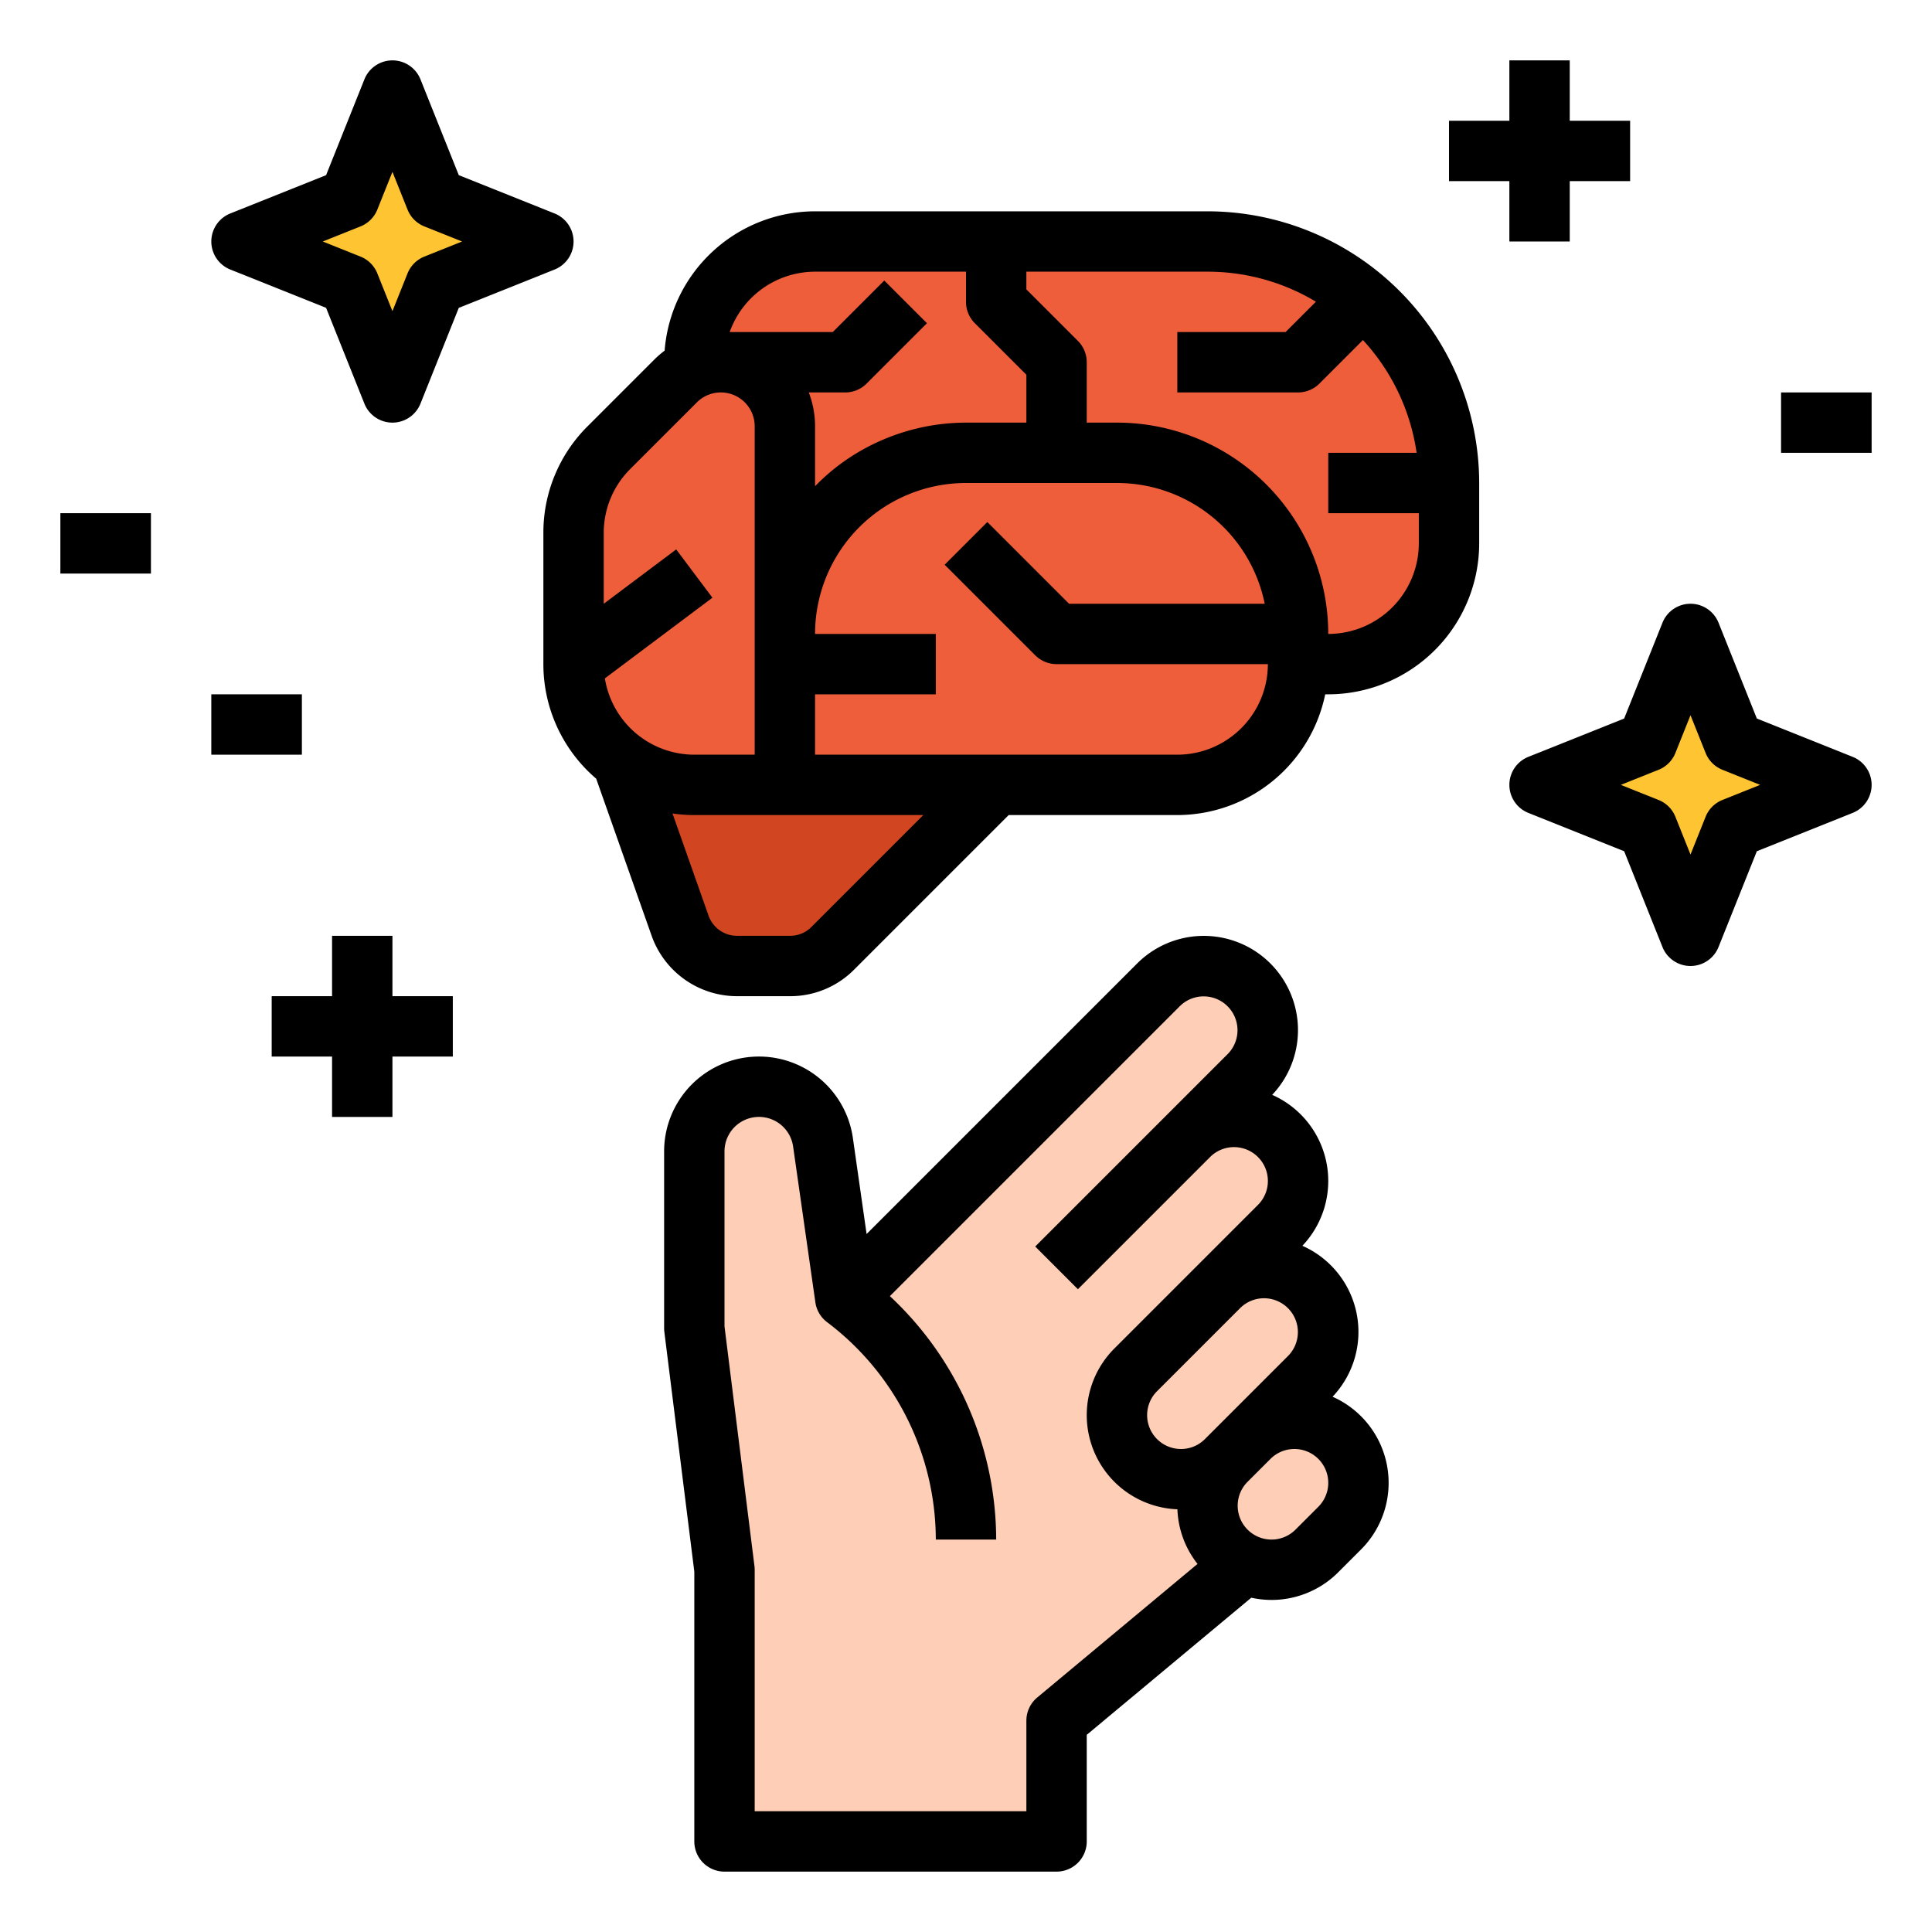<?xml version="1.0"?>
<svg xmlns="http://www.w3.org/2000/svg" viewBox="0 0 512 512" width="512" height="512"><g id="filled_outline" data-name="filled outline"><path d="M161.412,192,184,256h25.373a16,16,0,0,0,11.314-4.686L264,208V192Z" style="fill:#d14521"/><path d="M384,128v16a31.983,31.983,0,0,1-32,32h-8a32.004,32.004,0,0,1-32,32H184a31.959,31.959,0,0,1-32-32V141.25a31.995,31.995,0,0,1,9.37-22.62l17.66-17.66A17.065,17.065,0,0,1,184,97.54V96a31.973,31.973,0,0,1,32-32H320a63.774,63.774,0,0,1,34.57,10.12A64.791,64.791,0,0,1,366.88,84.43,63.731,63.731,0,0,1,383.51,120,65.951,65.951,0,0,1,384,128Z" style="fill:#ef5e3b"/><path d="M343.03,376h-0a16.971,16.971,0,0,0-12,4.97l16-16A16.97,16.97,0,0,0,352,352.971v-0A16.97,16.97,0,0,0,335.03,336h-0a16.971,16.971,0,0,0-12,4.97l16-16A16.97,16.97,0,0,0,344,312.971v-0A16.97,16.97,0,0,0,327.03,296h-0a16.971,16.971,0,0,0-12,4.97h0l16-16A16.97,16.97,0,0,0,336,272.971v-0A16.97,16.97,0,0,0,319.03,256h-0a16.971,16.971,0,0,0-12,4.97L224,344l-5.898-41.286A17.137,17.137,0,0,0,184,305.137V352l8,64v72h88V456l49.88-41.567A16.878,16.878,0,0,0,336.97,416h0a16.971,16.971,0,0,0,12-4.971l6.059-6.059A16.97,16.97,0,0,0,360,392.971v-0A16.97,16.97,0,0,0,343.03,376Z" style="fill:#ffceb6"/><polygon points="115.429 75.429 144 64 115.429 52.571 104 24 92.571 52.571 64 64 92.571 75.429 104 104 115.429 75.429" style="fill:#ffc431"/><polygon points="459.429 219.429 488 208 459.429 196.571 448 168 436.571 196.571 408 208 436.571 219.429 448 248 459.429 219.429" style="fill:#ffc431"/><path d="M192,496h88a8,8,0,0,0,8-8V459.747l43.602-36.335a24.939,24.939,0,0,0,23.026-6.726l6.059-6.059a24.963,24.963,0,0,0-7.543-40.479,24.952,24.952,0,0,0-8-40,24.952,24.952,0,0,0-8-40,24.967,24.967,0,0,0-35.77-34.834L229.657,327.03l-3.635-25.448A25.137,25.137,0,0,0,176,305.137V352a7.932,7.932,0,0,0,.062.992L184,416.498V488A8,8,0,0,0,192,496ZM312.971,384a8.971,8.971,0,0,1-6.343-15.314l3.029-3.029,19.029-19.029A8.971,8.971,0,0,1,341.373,359.314l-16,16-6.059,6.059A8.912,8.912,0,0,1,312.971,384Zm36.402,15.314-6.059,6.059A8.971,8.971,0,0,1,330.627,392.686l6.059-6.059A8.971,8.971,0,0,1,349.373,399.314ZM192,305.137a9.137,9.137,0,0,1,18.183-1.292l5.898,41.287a7.997,7.997,0,0,0,3.12,5.269A72.346,72.346,0,0,1,248,408h16a88.481,88.481,0,0,0-28.172-64.514l76.858-76.858A8.971,8.971,0,0,1,325.373,279.314l-16,16-35.029,35.029,11.313,11.313,35.029-35.029A8.971,8.971,0,0,1,333.373,319.314l-16,16-19.029,19.029-3.029,3.029a24.966,24.966,0,0,0,16.71,42.604,24.835,24.835,0,0,0,5.333,14.479L274.878,449.854A8.001,8.001,0,0,0,272,456v24H200V416a7.932,7.932,0,0,0-.062-.992L192,351.502Z"/><path d="M392,144V128a72.081,72.081,0,0,0-72-72H216a40.045,40.045,0,0,0-39.87,36.928,25.335,25.335,0,0,0-2.757,2.386L155.716,112.971A39.736,39.736,0,0,0,144,141.255V176a39.914,39.914,0,0,0,13.995,30.355l14.694,41.633A24.037,24.037,0,0,0,195.32,264h14.052a23.843,23.843,0,0,0,16.971-7.03L267.313,216H312a40.068,40.068,0,0,0,39.195-32H352A40.045,40.045,0,0,0,392,144ZM216,72h40v8a7.999,7.999,0,0,0,2.343,5.657L272,99.313V112H256a56.348,56.348,0,0,0-33.6,11.2A55.332,55.332,0,0,0,216,128.853V112.971A24.834,24.834,0,0,0,214.327,104H224a7.999,7.999,0,0,0,5.657-2.343l16-16L234.343,74.343,220.687,88h-27.31A24.038,24.038,0,0,1,216,72Zm-48.971,52.284L184.686,106.627A8.971,8.971,0,0,1,200,112.971V200H184a24.037,24.037,0,0,1-23.701-20.225L188.8,158.4l-9.6-12.8L160,160V141.255A23.845,23.845,0,0,1,167.029,124.284Zm48,121.373A7.948,7.948,0,0,1,209.373,248H195.32a8.012,8.012,0,0,1-7.544-5.337l-9.56-27.086A40.135,40.135,0,0,0,184,216h60.687ZM312,200H216V184h32V168H216a40,40,0,0,1,40-40h40a39.944,39.944,0,0,1,39.165,32H283.313l-21.657-21.657-11.313,11.313,24,24A7.999,7.999,0,0,0,280,176h56A24.027,24.027,0,0,1,312,200Zm40-32a56.001,56.001,0,0,0-56-56h-8V96a7.999,7.999,0,0,0-2.343-5.657L272,76.687V72h48a55.652,55.652,0,0,1,28.731,7.955L340.687,88H312v16h32a7.999,7.999,0,0,0,5.657-2.343l11.54-11.54A55.833,55.833,0,0,1,375.419,120H352v16h24v8A24.027,24.027,0,0,1,352,168Z"/><polygon points="104 296 104 280 120 280 120 264 104 264 104 248 88 248 88 264 72 264 72 280 88 280 88 296 104 296"/><rect x="56" y="184" width="24" height="16"/><path d="M146.971,71.428a8,8,0,0,0,0-14.855L121.583,46.417,111.428,21.029a8,8,0,0,0-14.855,0L86.417,46.417,61.029,56.572a8,8,0,0,0,0,14.855L86.417,81.583l10.155,25.388a8,8,0,0,0,14.855,0L121.583,81.583ZM108.001,72.458,104,82.459,99.999,72.458A7.999,7.999,0,0,0,95.542,68.001L85.541,64l10.002-4.001A7.999,7.999,0,0,0,99.999,55.542L104,45.541l4.001,10.002a7.999,7.999,0,0,0,4.457,4.457L122.459,64l-10.002,4.001A7.999,7.999,0,0,0,108.001,72.458Z"/><path d="M490.971,200.572,465.583,190.417l-10.155-25.388a8,8,0,0,0-14.855,0L430.417,190.417l-25.388,10.155a8,8,0,0,0,0,14.855L430.417,225.583l10.155,25.388a8,8,0,0,0,14.855,0L465.583,225.583l25.388-10.155a8,8,0,0,0,0-14.855ZM456.458,212.001a7.999,7.999,0,0,0-4.457,4.457L448,226.459l-4.001-10.002a7.999,7.999,0,0,0-4.457-4.457L429.541,208l10.002-4.001a7.999,7.999,0,0,0,4.457-4.457l4.001-10.002,4.001,10.002a7.999,7.999,0,0,0,4.457,4.457l10.002,4.001Z"/><rect x="472" y="104" width="24" height="16"/><rect x="16" y="136" width="24" height="16"/><polygon points="416 64 416 48 432 48 432 32 416 32 416 16 400 16 400 32 384 32 384 48 400 48 400 64 416 64"/></g></svg>
